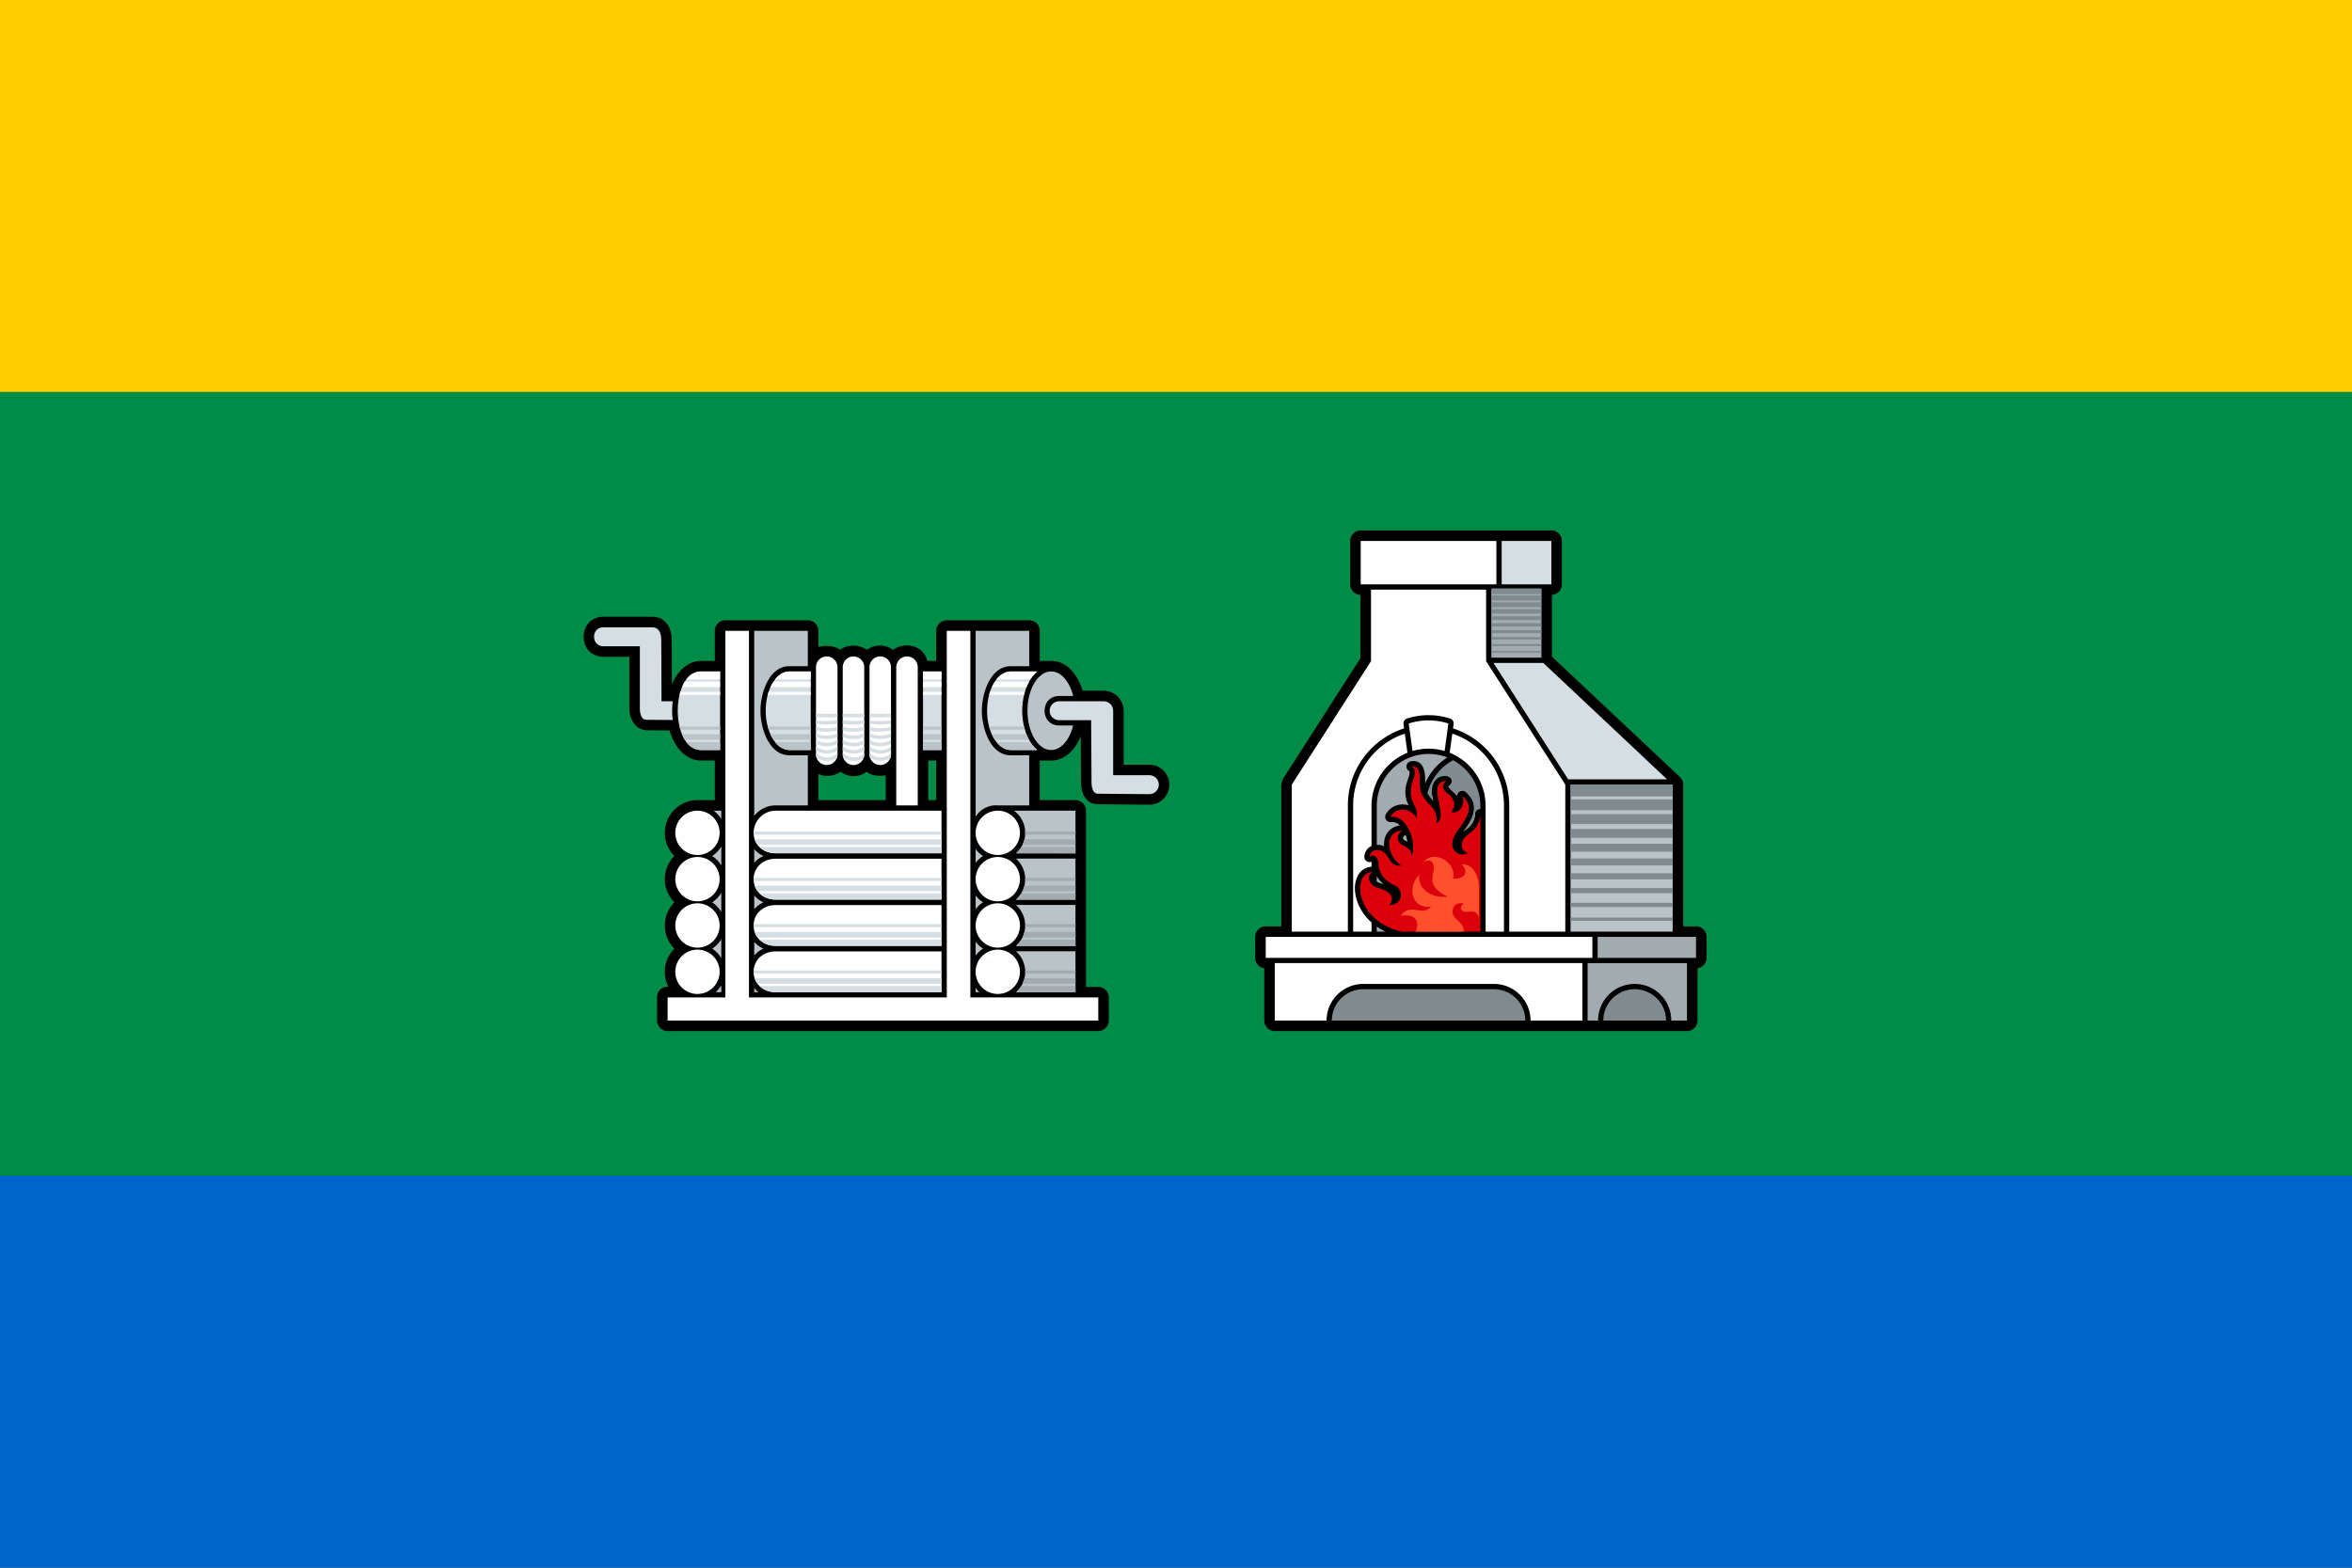 <svg xmlns="http://www.w3.org/2000/svg" width="780" height="520" viewBox="0 0 780 520">
  <rect x="0" y="0" width="780" height="520" fill="#333333" stroke="none"/>
  <defs>
    <style>
      .a {
        fill: #fc0;
      }

      .b {
        fill: #0064cd;
      }

      .c {
        fill: #008c46;
      }

      .d, .h {
        fill: #a2acb0;
      }

      .d, .e, .f, .g, .i, .j, .m {
        fill-rule: evenodd;
      }

      .e, .k {
        fill: #fefefe;
      }

      .f {
        fill: #7f8b8f;
      }

      .g {
        fill: #dc000a;
      }

      .i {
        fill: #bac3c7;
      }

      .j {
        fill: #ff502d;
      }

      .l, .m {
        fill: #d5dee2;
      }
    </style>
  </defs>
  <rect class="a" width="780" height="260"/>
  <rect class="b" y="260" width="780" height="260"/>
  <rect class="c" y="130" width="780" height="260"/>
  <path d="M419.263,338.51V321.18a3.492,3.492,0,0,1-3-3.457v-6.959a3.491,3.491,0,0,1,3.491-3.491h5.163V260.251s.47-1.743.559-1.882l25.7-40.071V197.319a3.492,3.492,0,0,1-3.4-3.491V179.441a3.492,3.492,0,0,1,3.491-3.492h63.217a3.493,3.493,0,0,1,3.492,3.492v14.387a3.491,3.491,0,0,1-3.3,3.486v20.5l42.25,39.738a3.481,3.481,0,0,1,1.282,2.7v47.022h4.253a3.491,3.491,0,0,1,3.491,3.491v6.959a3.493,3.493,0,0,1-3,3.458V338.51A3.493,3.493,0,0,1,559.457,342h-136.7a3.492,3.492,0,0,1-3.492-3.492"/>
  <path class="d" d="M526.505,338.51h3.464a12.139,12.139,0,0,1,24.278,0h5.21V319.469H526.505Z"/>
  <path class="e" d="M524.759,319.455V338.51H507.586a12.172,12.172,0,0,0-12.139-12.14H452.066a12.172,12.172,0,0,0-12.139,12.14H422.755V319.455Z"/>
  <path class="e" d="M454.666,219.308V195.574h38.182v23.734l26.258,40.943v48.781H500.512V267.067a26.867,26.867,0,0,0-18.638-25.454l.18-1.306a1.742,1.742,0,0,0-1.194-1.984,23.453,23.453,0,0,0-14.206,0,1.743,1.743,0,0,0-1.207,1.895l.192,1.394a26.9,26.9,0,0,0-10.786,6.595A26.627,26.627,0,0,0,447,267.067v41.965h-18.6V260.251Z"/>
  <path class="e" d="M480.76,249.687l.876-6.348a25.105,25.105,0,0,1,17.129,23.728v41.965h-6.089V267.255a18.986,18.986,0,0,0-11.916-17.568m-32.012,59.345V267.067a25.105,25.105,0,0,1,17.129-23.728l.876,6.349a18.983,18.983,0,0,0-11.916,17.567v13.369a4.013,4.013,0,0,0-1.483,1.142,4.162,4.162,0,0,0-.881,2.155,1.742,1.742,0,0,0,2.364,1.9V287.5a5.443,5.443,0,0,0-4.523,2.959,8.9,8.9,0,0,0-.978,4.491,13.821,13.821,0,0,0,1.176,5.1,17,17,0,0,0,4.325,5.911v3.073Z"/>
  <path class="d" d="M474.987,263.863q-.129.572-.215,1.159.179.2.376.414l.148.159c-.116-.569-.229-1.15-.309-1.732m14.2,6.177v-2.785a15.289,15.289,0,0,0-2.169-7.87,15.633,15.633,0,0,0-5.118-5.217,15.652,15.652,0,0,0-3.8,3.343,4.214,4.214,0,0,1,.709-.125c1.325-.122,2.863.406,2.6,2.041a1.738,1.738,0,0,1-.961,1.288c-.425.552,2.194,2.323,2.79,3.356a1.739,1.739,0,0,1,2.921-1.366c1.986,1.852,2.941,3.681,2.664,6.087-.224,1.945-1.33,4.142-3.454,6.985.269-.223.532-.427.8-.632A6.429,6.429,0,0,0,489.184,270.04Zm-23.051,6.9c-.536.351-1.075.607-.73,1.422a.377.377,0,0,0,.115.175c.4.225.818.428,1.222.649A12.263,12.263,0,0,0,466.133,276.939Zm-9.549,3.283V267.255a17.222,17.222,0,0,1,17.173-17.172h0a17.03,17.03,0,0,1,6.217,1.171,19.148,19.148,0,0,0-6.183,6.345,18.907,18.907,0,0,0-1.2,2.381,16.578,16.578,0,0,0-.126-3.561c-.374-2.3-1.486-4.344-4.465-3.912a1.746,1.746,0,0,0-.68,3.256c.574.321-.614,3.222-.8,3.99a9.668,9.668,0,0,0,.634,7.378,7.028,7.028,0,0,0-1.478-.275,6.324,6.324,0,0,0-6.057,3.192,1.743,1.743,0,0,0,1.669,2.63,3.579,3.579,0,0,1,2.942,1.145,6.124,6.124,0,0,0-3.333,1.494,5.894,5.894,0,0,0-1.833,3.651,7.981,7.981,0,0,0-.036,1.745,5.375,5.375,0,0,0-1.66-.462l-.059-.007A5.389,5.389,0,0,0,456.584,280.222Zm0,12.227v-1.815a10.493,10.493,0,0,0,2.234,2.667A15.023,15.023,0,0,1,456.584,292.449Zm0,16.583v-1.7a20.024,20.024,0,0,0,2.953,1.7Z"/>
  <path class="f" d="M473.362,263.156a17.305,17.305,0,0,1,8.535-11.008,17.218,17.218,0,0,1,9.033,15.107v1.131a1.666,1.666,0,0,0-1.739,1.576,6.44,6.44,0,0,1-3.032,5.183c-.264.205-.527.409-.8.632,2.124-2.843,3.23-5.04,3.454-6.985.277-2.406-.678-4.235-2.664-6.087a1.739,1.739,0,0,0-2.921,1.366c-.6-1.033-3.215-2.8-2.79-3.356a1.738,1.738,0,0,0,.961-1.288c.266-1.635-1.272-2.163-2.6-2.041a3.975,3.975,0,0,0-2.707,1.4c-1.7,1.975-1.277,4.488-.8,6.813l-.148-.159a13.815,13.815,0,0,1-1.786-2.28"/>
  <path class="g" d="M465.076,309.032c-15.784-3.284-16.936-19.756-9.826-19.81-2.358,1.239-1.051,4.487,1.38,5.162,3.977,1.1,6.48,3.007,3.993,5.942,5.435-.652,4.333-5.56,2.227-6.475-4.319-1.877-5.617-4.917-5.708-7.356-.079-2.115-1.372-3.307-2.949-2.294.246-2.511,3.2-2.753,4.733-1.515,2.157,1.738,1.855,4.6,5.955,4.523-4.88-2.894-6.262-11.477.3-11.726a2.651,2.651,0,0,0-.513,4.573c1.462.82,3.646,1.546,3.363,4.128,1.959-3.932-.861-13.866-6.925-13.238,2.1-3.684,7.245-2.711,8.664.485.826-4.717-3.1-4.971-1.564-11.269.413-1.689,2.069-4.739-.036-5.92,2.933-.477,2.732,3.768,2.663,5.321-.321,7.241,6.609,7.093,5.5,13.506,2.885-1.343.623-6.6.3-10.15-.2-2.159.925-4.119,3.061-3.772-.661.325-2.321,2.023.314,3.956,2.315,1.7,3.014,4.011,1.288,6.206,1.953.731,4.9-1.509,3.682-5.332,3.124,2.921,3.029,5.575-1.532,11.449-4.7,6.572.981,9.223,3.325,7.508-2.982-.929-2.156-4.17-.614-5.538,1.9-1.688,4.375-2.653,4.782-7.284v38.92Z"/>
  <path class="f" d="M452.067,328.117h43.38A10.424,10.424,0,0,1,505.84,338.51H441.673a10.424,10.424,0,0,1,10.394-10.393m90.041,10.393H531.715a10.393,10.393,0,0,1,20.786,0Z"/>
  <rect class="h" x="494.594" y="195.574" width="16.589" height="22.57"/>
  <path class="i" d="M554.714,260.251H520.852v48.782h8.758a1.624,1.624,0,0,1,.222-.014h24.882Z"/>
  <path class="j" d="M485.517,299.742c-3.834-1-4.873,3.183-2.591,5.094,1.875,1.569,2.781,2.99,2.406,4.2H469.477c1.1-2.338.89-6.215-4.96-5.251,3.38-4.641,6.765.436,10.147-3.021-7.24.715-7.693-7.09-3.993-10.638-.613,4.706,3.96,7.913,9.456,7.32-4.749-2.261-5.586-4.734-4.97-7.145.677-2.653.583-5.969-2.924-4.464,3.014-4.035,10.95-.045,9.649,5.574,3.217.49,5.728-2.079,2.784-4.679,4.577-.391,5.875,5.146,5.8,7.857v9.821c-.56-2.323-2.264-2.189-3.966-1.931-1.816.275-3-1.609-.978-2.733"/>
  <path class="e" d="M467.172,239.987a21.641,21.641,0,0,1,13.169,0l-1.257,9.118a18.835,18.835,0,0,0-10.654,0Z"/>
  <path class="f" d="M520.852,265.153h33.862v3.6H520.852Zm0,4.9h33.862v3.283H520.852Zm0,4.9h33.862v2.967H520.852Zm0,4.9h33.862v2.651H520.852Zm0,4.9h33.862v2.335H520.852Zm0,4.9h33.862v2.02H520.852Zm0,4.9h33.862v1.7H520.852Zm0,4.9h33.862v1.388H520.852Zm0,4.9h33.862v1.073H520.852Zm-26.258-88.413h16.589v.517H494.594Zm0-2.308h16.589v.669H494.594Zm0-2.308h16.589v.821H494.594Zm0-2.308h16.589V210H494.594Zm0-2.309h16.589v1.127H494.594Zm0-2.307h16.589v1.278H494.594Zm0-2.308h16.589v1.43H494.594Zm0-2.308h16.589v1.583H494.594Zm0-2.308h16.589v1.735H494.594Zm0-2.308h16.589v1.887H494.594Zm26.258,65.072h33.862v3.915H520.852Z"/>
  <rect class="h" x="529.832" y="310.765" width="32.627" height="6.959"/>
  <rect class="k" x="419.753" y="310.765" width="108.329" height="6.959"/>
  <rect class="l" x="497.999" y="179.441" width="16.48" height="14.387"/>
  <rect class="k" x="451.261" y="179.441" width="44.991" height="14.387"/>
  <polygon class="m" points="511.801 219.89 552.857 258.506 529.713 258.506 520.852 258.506 520.828 258.506 520.056 258.506 495.29 219.89 511.801 219.89"/>
  <path d="M271.391,265.4h22.345v-8.229c-1.8.272-4.6.383-6.283-1.209a7.106,7.106,0,0,1-8.7,0,7.4,7.4,0,0,1-7.364.756Zm39.095,0V252.272h-2.64V265.4Zm-73.423,0V252.272h-4.556c-5.562,0-9.062-5.15-10.451-9.979l-7.419-.06a5.379,5.379,0,0,1-4.663-2.674,9.058,9.058,0,0,1-1.266-4.682V217.853h-8.6c-8.733,0-8.733-13.266,0-13.266h16.259c4.461,0,6.393,3.781,6.408,7.768l.055,14.639c1.686-4.024,4.978-7.769,9.675-7.769h4.556v-9.982a3.492,3.492,0,0,1,3.492-3.491H267.9a3.491,3.491,0,0,1,3.492,3.491v5.39c2.1-.736,5.652-.42,7.126.9a7.885,7.885,0,0,1,8.936,0,7.516,7.516,0,0,1,8.7,0c3.887-2.742,10.042-1.625,11.381,3.695h2.954v-9.982a3.492,3.492,0,0,1,3.492-3.491h27.344a3.492,3.492,0,0,1,3.492,3.491v9.982H348.6c5.529,0,9.02,5.093,10.425,9.89h6.993a6.646,6.646,0,0,1,6.632,6.634v17.9h8.5a6.633,6.633,0,1,1,0,13.266l-17.062-.149c-4.13-.033-5.564-3.8-5.586-7.342l-.1-15.233c-1.651,4.148-4.981,8.086-9.805,8.086h-3.788V265.4h11.851a3.492,3.492,0,0,1,3.492,3.492v58.463h4.069a3.491,3.491,0,0,1,3.491,3.491v7.66A3.492,3.492,0,0,1,364.226,342H221.4a3.493,3.493,0,0,1-3.492-3.492v-7.66a3.334,3.334,0,0,1,3.786-3.491,10.846,10.846,0,0,1,1.941-12.684v-.029a10.872,10.872,0,0,1,.007-15.329c.013-.037-.187-.229-.225-.274a10.869,10.869,0,0,1,.218-15.1c.025-.026-.185-.228-.218-.268A10.849,10.849,0,0,1,231.3,265.4Z"/>
  <path class="e" d="M330.894,299.626a7.353,7.353,0,1,1-7.352,7.352,7.353,7.353,0,0,1,7.352-7.352m0-.66a7.353,7.353,0,1,0-7.352-7.352A7.353,7.353,0,0,0,330.894,298.966Zm0-30.07a7.353,7.353,0,1,1-7.352,7.353A7.353,7.353,0,0,1,330.894,268.9ZM231.3,298.966a7.353,7.353,0,1,0-7.352-7.352A7.352,7.352,0,0,0,231.3,298.966Zm0,.66a7.353,7.353,0,1,1-7.352,7.352A7.352,7.352,0,0,1,231.3,299.626Zm0,30.069a7.353,7.353,0,1,0-7.352-7.352A7.352,7.352,0,0,0,231.3,329.7Zm25.959-.582h54.973V315.572H257.259c-4.047,0-7.329,2.709-7.329,6.77S253.212,329.113,257.259,329.113Zm0-28.9h54.973v13.54H257.259c-4.047,0-7.329-2.71-7.329-6.77S253.212,300.208,257.259,300.208Zm0-31.312h54.973v14.123H257.259c-4.047,0-7.329-2.71-7.329-6.77A7.341,7.341,0,0,1,257.259,268.9Zm0,29.488h54.973V284.843H257.259c-4.047,0-7.329,2.71-7.329,6.77S253.212,298.384,257.259,298.384ZM231.3,268.9a7.353,7.353,0,1,1-7.352,7.353A7.352,7.352,0,0,1,231.3,268.9Zm82.678-59.653h7.827V330.85h42.421v7.66H221.4v-7.66h19.157V209.243h7.827V330.85h65.6Zm-30.931,8.491h0a3.573,3.573,0,0,0-3.563,3.563v28.9a3.573,3.573,0,0,0,3.563,3.563h0a3.573,3.573,0,0,0,3.563-3.563V221.3A3.573,3.573,0,0,0,283.047,217.734Zm8.872,0h0a3.573,3.573,0,0,1,3.563,3.563v28.9a3.573,3.573,0,0,1-3.563,3.563h0a3.573,3.573,0,0,1-3.563-3.563V221.3A3.573,3.573,0,0,1,291.919,217.734Zm8.872,0h0a3.573,3.573,0,0,0-3.563,3.563v45.848h7.126V221.3A3.573,3.573,0,0,0,300.791,217.734Zm-26.616,0h0a3.573,3.573,0,0,1,3.563,3.563v28.9a3.573,3.573,0,0,1-3.563,3.563h0a3.573,3.573,0,0,1-3.563-3.563V221.3A3.573,3.573,0,0,1,274.175,217.734ZM330.894,329.7a7.353,7.353,0,1,0-7.352-7.352A7.353,7.353,0,0,0,330.894,329.7Zm36.427-71h14.045a.7.7,0,0,1,.7.7h0a.7.7,0,0,1-.7.7H367.321a.7.7,0,0,1-.7-.7h0A.7.7,0,0,1,367.321,258.694Zm-13.806-24.6h12.89a.7.7,0,0,1,.7.7h0a.7.7,0,0,1-.7.7h-12.89a.7.7,0,0,1-.7-.7h0A.7.7,0,0,1,353.515,234.092ZM200.234,209.683h16.42a.7.7,0,0,1,.7.7h0a.7.7,0,0,1-.7.7h-16.42a.7.7,0,0,1-.7-.7h0A.7.7,0,0,1,200.234,209.683Z"/>
  <path class="i" d="M323.551,286.242v-4.621a9.154,9.154,0,0,0,2.467,2.31,9.158,9.158,0,0,0-2.467,2.311m0,15.364v-4.62a9.154,9.154,0,0,0,2.467,2.31A9.138,9.138,0,0,0,323.551,301.606Zm0,15.365v-4.627a9.2,9.2,0,0,0,2.47,2.314A9.161,9.161,0,0,0,323.551,316.971Zm1.256,12.133h-1.256v-1.389A9.094,9.094,0,0,0,324.807,329.1Zm-73.258,0h-1.421v-1.466A5,5,0,0,0,251.549,329.1Zm-1.421-12.17v-4.547a8.632,8.632,0,0,0,3.072,2.273A8.635,8.635,0,0,0,250.128,316.934Zm0-15.365v-4.546A8.649,8.649,0,0,0,253.2,299.3,8.649,8.649,0,0,0,250.128,301.569Zm0-15.365v-4.546a8.644,8.644,0,0,0,3.072,2.273A8.644,8.644,0,0,0,250.128,286.2Zm0-76.961H267.9v11.728h-6.106c-6.883,0-9.6,9.18-9.6,14.778s2.721,14.777,9.6,14.777H267.9v16.619h-10.64a9.042,9.042,0,0,0-6.42,2.673,9.162,9.162,0,0,0-.711.8ZM239.2,287.091a9.155,9.155,0,0,0-3.02-3.16,9.187,9.187,0,0,0,3.02-3.168Zm0,15.373a10.155,10.155,0,0,0-3.02-3.168,9.169,9.169,0,0,0,3.02-3.168Zm0,15.356a9.146,9.146,0,0,0-3.02-3.16,9.137,9.137,0,0,0,3.02-3.16ZM237.388,329.1a13.177,13.177,0,0,0,1.809-2.247V329.1ZM236.66,268.9H239.2v2.83A9.141,9.141,0,0,0,236.66,268.9Zm86.891-59.653h17.771v11.728h-6.106c-6.883,0-9.6,9.18-9.6,14.778s2.721,14.777,9.6,14.777h6.106V267.15H330.894a7.942,7.942,0,0,0-7.343,3.727Zm33.114,104.54V300.164H336.923c.176.156.344.315.5.487a9.09,9.09,0,0,1-.1,12.761q-.192.192-.395.371Zm0-15.365V284.8H336.923q.209.185.4.381a9.089,9.089,0,0,1,.1,12.76,6.529,6.529,0,0,1-.492.478Zm0-15.365V268.9H336.254a9.233,9.233,0,0,1,1.074.919,9.091,9.091,0,0,1,0,12.864l0,0c-.128.128-.259.251-.393.371Zm0,32.476v13.584H336.972c.122-.109.24-.222.356-.337l.1-.107a9.089,9.089,0,0,0-.1-12.76c-.131-.13-.265-.257-.4-.38ZM348.6,222.716c3.3,0,6.121,3.369,7.286,8.145h-4.637c-6.421,0-6.432,9.774,0,9.774h4.637c-1.165,4.776-3.988,8.145-7.286,8.145-4.339,0-7.857-5.834-7.857-13.031S344.263,222.716,348.6,222.716Z"/>
  <path class="l" d="M200.11,214.361c-4.132,0-4.132-6.282,0-6.282h16.259c2.224,0,2.921,2.095,2.93,4.276l.076,20.252h3.742a23.145,23.145,0,0,0-.009,6.216l-8.773-.068c-1.726-.014-2.135-2.15-2.135-3.878V214.361Zm135.106,8.356c-4.34,0-7.858,5.834-7.858,13.032s3.518,13.031,7.858,13.031h8.792C340.392,245.8,339,240.223,339,235.749s1.392-10.052,5.009-13.032ZM306.1,248.78h6.132V222.717H306.1Zm-44.307-26.063c-4.34,0-7.858,5.834-7.858,13.032s3.518,13.031,7.858,13.031h7.073V222.717Zm-29.286,0c-10.313,0-10.313,26.063,0,26.063h6.3V222.717Zm118.744,16.172a3.141,3.141,0,1,1,0-6.282h14.768a3.143,3.143,0,0,1,3.141,3.142v21.387h11.995a3.141,3.141,0,1,1,0,6.282l-17.035-.135c-1.724-.014-2.124-2.149-2.135-3.877l-.135-20.517Z"/>
  <path class="d" d="M336.935,283.053c.134-.12.265-.243.393-.371l0,0a9.183,9.183,0,0,0,1.352-1.723h17.988v2.1Zm19.73-2.83H339.078a9.065,9.065,0,0,0,.661-1.836h16.926Zm-19.731,18.195c.135-.12.266-.243.394-.371l.1-.107a9.164,9.164,0,0,0,1.251-1.62h17.988v2.1Zm19.731-2.831H339.078a9.022,9.022,0,0,0,.661-1.836h16.926Zm0-3.378H339.974c.012-.2.019-.395.019-.6,0-.145,0-.289-.01-.432h16.682Zm-19.732,21.574q.2-.179.395-.371a9.179,9.179,0,0,0,1.354-1.727h17.983v2.1Zm19.732-2.832H339.082a9.077,9.077,0,0,0,.659-1.836h16.924Zm0-3.377H339.974c.012-.2.019-.4.019-.6,0-.145,0-.289-.01-.432h16.682Zm-19.693,21.539c.122-.109.24-.222.356-.337l.1-.107a9.157,9.157,0,0,0,1.251-1.619h17.988v2.063Zm19.693-2.8H339.078a9.022,9.022,0,0,0,.661-1.836h16.926Zm0-3.377H339.974c.012-.2.019-.4.019-.6,0-.145,0-.289-.01-.432h16.682Zm0-46.094H339.974c.012-.2.019-.4.019-.6,0-.145,0-.289-.01-.432h16.682Z"/>
  <path class="m" d="M251.863,327.05a7.66,7.66,0,0,0,5.4,2.063h54.973V327.05Zm-.645-.734h61.014V324.48H250.278A6.556,6.556,0,0,0,251.218,326.316Zm-1.263-18.742c-.016-.2-.025-.394-.025-.6,0-.145,0-.29.014-.431h62.288v1.027Zm1.263,3.378a6.28,6.28,0,0,1-.956-1.836h61.97v1.836Zm6.041,2.8a7.656,7.656,0,0,1-5.4-2.063h60.369v2.063Zm-7.3-36.9c-.016-.2-.025-.394-.025-.6,0-.145,0-.289.013-.432h62.289v1.027Zm1.263,3.378a6.285,6.285,0,0,1-.956-1.837h61.97v1.836Zm6.041,2.8a7.656,7.656,0,0,1-5.4-2.063h60.369v2.063Zm-5.4,13.3a7.652,7.652,0,0,0,5.4,2.064h54.973V296.32Zm-1.6-2.569a6.3,6.3,0,0,0,.956,1.837h61.014v-1.837Zm-.318-2.569c-.009.142-.014.286-.014.431,0,.2.009.4.025.6h62.277v-1.027Zm62.288,31.757H249.954q-.023-.3-.023-.6c0-.145,0-.289.013-.432h62.288Z"/>
  <path class="i" d="M227.61,246.135a6.029,6.029,0,0,0,4.9,2.645h6.3v-2.645Zm-1.434-2.569a12.519,12.519,0,0,0,.931,1.836h11.7v-1.836Zm86.056,1.836v-1.836H306.1V245.4Zm0,3.378v-2.645H306.1v2.645Zm-55.185-2.645a6.17,6.17,0,0,0,4.746,2.645h7.073v-2.645Zm-1.542-2.569a13.077,13.077,0,0,0,1.009,1.836h12.352v-1.836Zm50.6-1.542h6.132V241H306.1Zm-51.2,0h13.961V241H254.6Q254.739,241.523,254.905,242.024Zm75.565,4.111a6.168,6.168,0,0,0,4.746,2.645h8.792a11.116,11.116,0,0,1-2.3-2.645Zm-1.542-2.569a12.876,12.876,0,0,0,1.009,1.836h11.342a15.918,15.918,0,0,1-.858-1.836Zm-.6-1.542h11.565c-.1-.34-.192-.684-.275-1.028h-11.6C328.114,241.347,328.217,241.69,328.327,242.024ZM225.36,241q.125.523.274,1.028h13.175V241Z"/>
  <path class="l" d="M277.738,247.585v1.485a7.125,7.125,0,0,1-3.632.9,7.427,7.427,0,0,1-3.494-.961v-1.474a6.016,6.016,0,0,0,3.526,1.276,5.484,5.484,0,0,0,3.594-1.228Zm0-2.19v1.385a8.471,8.471,0,0,1-7.126-.023v-1.381a6.822,6.822,0,0,0,3.467,1.018A6.712,6.712,0,0,0,277.738,245.4Zm0-2.17v1.289a10.678,10.678,0,0,1-3.737.625,10.072,10.072,0,0,1-3.389-.622v-1.295a8.351,8.351,0,0,0,3.4.758A8.957,8.957,0,0,0,277.738,243.225Zm0-2.167v1.22a15.357,15.357,0,0,1-3.792.447,13.564,13.564,0,0,1-3.334-.433v-1.226a11.76,11.76,0,0,0,3.345.5A13.664,13.664,0,0,0,277.738,241.058Zm0-2.162v1.175a29.869,29.869,0,0,1-3.846.24,24.377,24.377,0,0,1-3.28-.228v-1.178a22.478,22.478,0,0,0,3.285.247A28.339,28.339,0,0,0,277.738,238.9Zm0-2.161V237.9h-7.126v-1.164Zm8.872,10.85v1.485a7.128,7.128,0,0,1-3.632.9,7.427,7.427,0,0,1-3.494-.961v-1.474a6.018,6.018,0,0,0,3.526,1.276,5.484,5.484,0,0,0,3.594-1.228Zm0-2.19v1.385a8.471,8.471,0,0,1-7.126-.023v-1.381a6.822,6.822,0,0,0,3.467,1.018A6.712,6.712,0,0,0,286.61,245.4Zm0-2.17v1.289a10.678,10.678,0,0,1-3.737.625,10.072,10.072,0,0,1-3.389-.622v-1.295a8.351,8.351,0,0,0,3.405.758A8.957,8.957,0,0,0,286.61,243.225Zm0-2.167v1.22a15.357,15.357,0,0,1-3.792.447,13.564,13.564,0,0,1-3.334-.433v-1.226a11.76,11.76,0,0,0,3.345.5A13.664,13.664,0,0,0,286.61,241.058Zm0-2.162v1.175a29.869,29.869,0,0,1-3.846.24,24.377,24.377,0,0,1-3.28-.228v-1.178a22.478,22.478,0,0,0,3.285.247A28.339,28.339,0,0,0,286.61,238.9Zm0-2.161V237.9h-7.126v-1.164Zm-7.126,12.958a6.715,6.715,0,0,0,.774.6,5.252,5.252,0,0,0,3.051.929,4.75,4.75,0,0,0,2.676-.907,4.819,4.819,0,0,0,.625-.548v.433a3.528,3.528,0,0,1-.267,1.349,6.321,6.321,0,0,1-3,.832,6.744,6.744,0,0,1-3.656-.99,3.512,3.512,0,0,1-.207-1.191Zm16-2.108v1.485a7.125,7.125,0,0,1-3.632.9,7.427,7.427,0,0,1-3.494-.961v-1.474a6.016,6.016,0,0,0,3.526,1.276,5.482,5.482,0,0,0,3.594-1.228Zm0-2.19v1.385a8.471,8.471,0,0,1-7.126-.023v-1.381a6.822,6.822,0,0,0,3.467,1.018A6.71,6.71,0,0,0,295.482,245.4Zm0-2.17v1.289a10.678,10.678,0,0,1-3.737.625,10.072,10.072,0,0,1-3.389-.622v-1.295a8.351,8.351,0,0,0,3.405.758A8.957,8.957,0,0,0,295.482,243.225Zm0-2.167v1.22a15.357,15.357,0,0,1-3.792.447,13.564,13.564,0,0,1-3.334-.433v-1.226a11.76,11.76,0,0,0,3.345.5A13.664,13.664,0,0,0,295.482,241.058Zm0-2.162v1.175a29.88,29.88,0,0,1-3.846.24,24.388,24.388,0,0,1-3.28-.228v-1.178a22.478,22.478,0,0,0,3.285.247A28.339,28.339,0,0,0,295.482,238.9Zm0-2.161V237.9h-7.126v-1.164Zm-7.126,12.958a6.8,6.8,0,0,0,.774.6,5.252,5.252,0,0,0,3.051.929,4.75,4.75,0,0,0,2.676-.907,4.819,4.819,0,0,0,.625-.548v.433a3.528,3.528,0,0,1-.267,1.349,6.321,6.321,0,0,1-3,.832,6.749,6.749,0,0,1-3.657-.99,3.536,3.536,0,0,1-.206-1.191Zm-17.744,0a6.8,6.8,0,0,0,.774.6,5.252,5.252,0,0,0,3.051.929,4.75,4.75,0,0,0,2.676-.907,4.886,4.886,0,0,0,.625-.548v.433a3.528,3.528,0,0,1-.267,1.349,6.32,6.32,0,0,1-3,.832,6.75,6.75,0,0,1-3.658-.99,3.536,3.536,0,0,1-.206-1.191Z"/>
  <path class="e" d="M227.107,226.1a12.519,12.519,0,0,0-.931,1.836h12.633V226.1Zm5.4-3.378a6.032,6.032,0,0,0-4.9,2.645h11.2v-2.645Zm6.3,6.756H225.634q-.148.5-.274,1.027h13.449Z"/>
  <path class="e" d="M306.1,222.717h6.132v2.645H306.1Zm-49.039,2.645a6.154,6.154,0,0,1,4.738-2.645h7.067v2.645Zm49.039.733h6.132v1.836H306.1Zm-50.578,1.836a12.97,12.97,0,0,1,1.007-1.836h12.337v1.836Zm13.344,1.542H254.922q-.165.5-.305,1.027h14.249Zm43.366,0H306.1V230.5h6.132Z"/>
  <path class="e" d="M330.473,225.362a6.168,6.168,0,0,1,4.746-2.645h8.789a11.127,11.127,0,0,0-2.287,2.645Zm-1.542,2.569a13.077,13.077,0,0,1,1.009-1.836h11.346a16.018,16.018,0,0,0-.864,1.836Zm10.956,1.542H328.331q-.166.5-.306,1.027H339.61Q339.736,229.977,339.887,229.473Z"/>
</svg>
